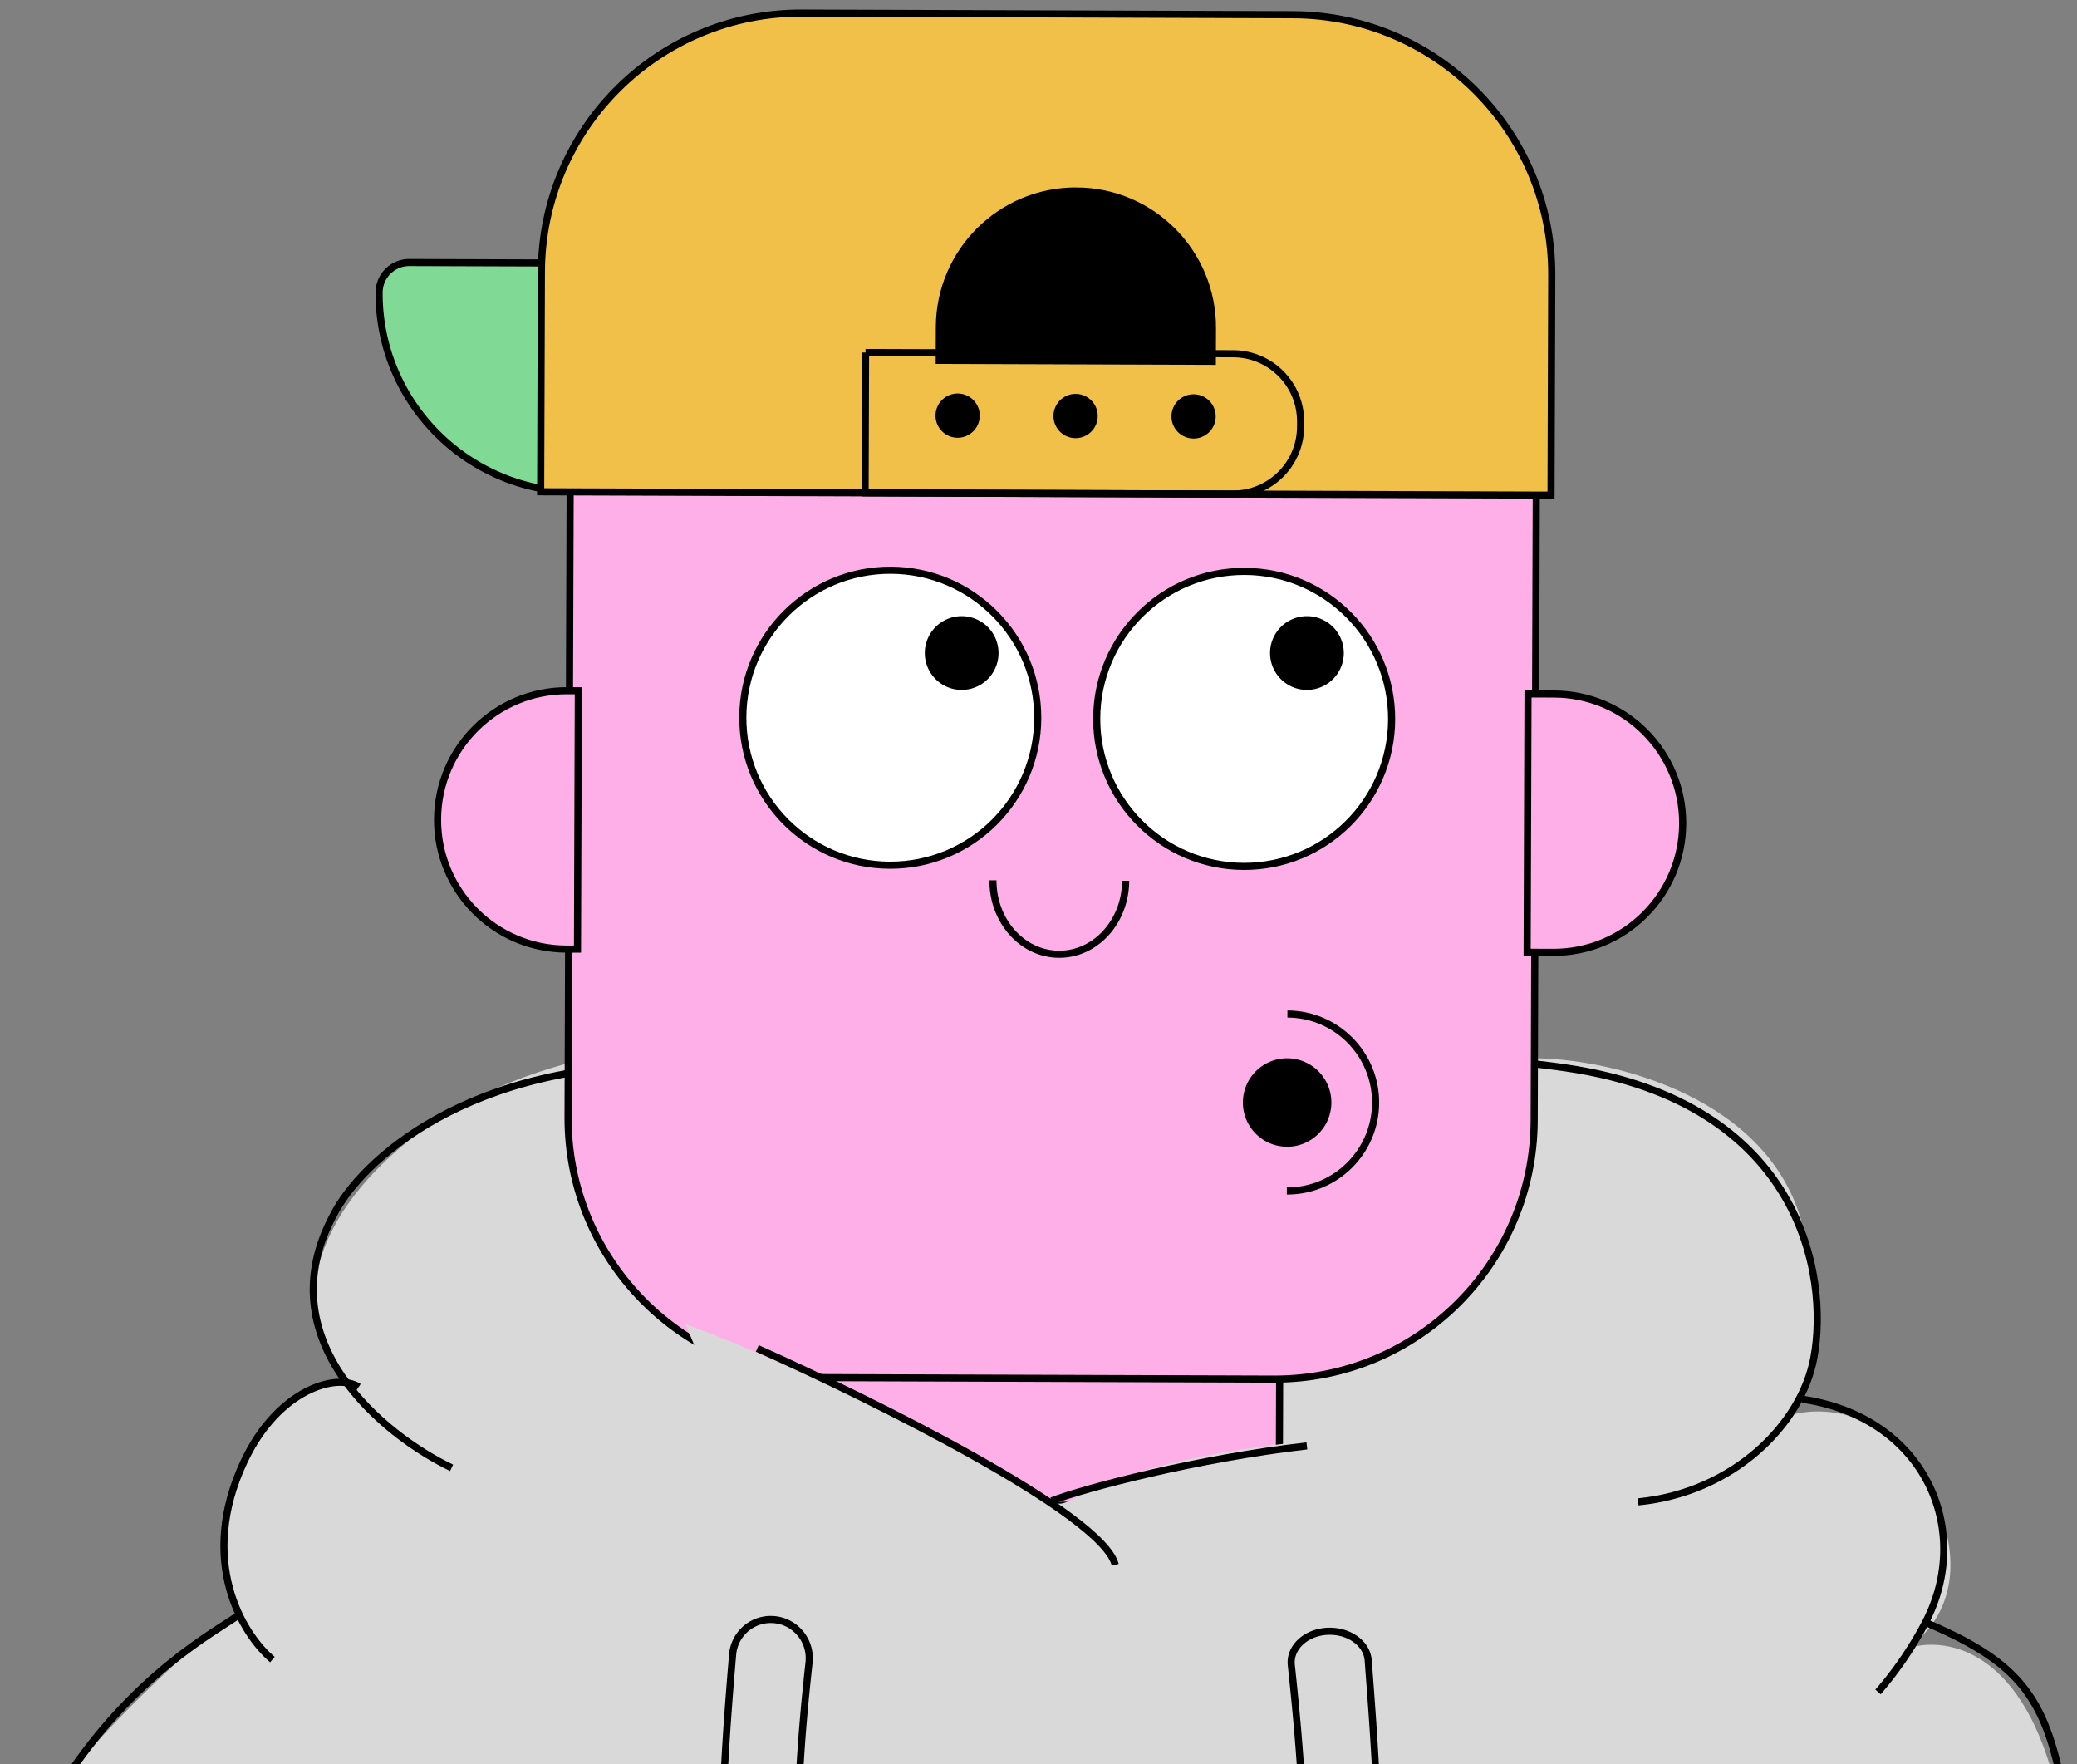 <svg xmlns="http://www.w3.org/2000/svg" fill="none" viewBox="0 0 292 248"><rect x="0" y="0" width="292" height="248" fill="#808080" stroke="none"/><g clip-path="url(#a)"><path fill="#D9D9D9" d="M3.642 259.572C1.855 268.31 70.3 284.663 81.503 284.7c0 0 19.029 5.665 70.567 5.837 51.538.171 80.698-9.815 80.698-9.815 29.156-7.746 60.898-13.813 55.599-31.94-5.298-18.126-16.126-18.777-20.877-16.837 3.914-1.943 10.245-9.02 4.259-21.783-5.986-12.763-16.425-12.63-20.896-10.968 2.796-1.388 7.23-8.695 2.601-26.82-4.629-18.124-26.437-23.283-36.763-23.596l-107.17-2.033c-10.881-1.154-36.842.212-53.638 14.912-16.795 14.699-12.135 28.534-6.569 33.303-3.068-.569-8.277-.321-13.663 7.709-5.385 8.031-3.972 19.549-2.593 24.305-4.474 2.5-27.629 23.86-29.416 32.598z"/><path stroke="#000" d="M38.296 233.284c-4.338-3.668-10.478-14.013-3.986-27.838 4.82-10.264 13.136-12.459 16.12-10.482"/><path stroke="#000" d="M3.148 260.911c.604-12.08-7.851 10.686 5.758-10.342 9.87-15.249 21.507-21.282 24.617-23.519m29.966-20.719c-9.519-4.548-26.157-18.038-16.565-35.617 3.732-7.326 18.824-21.783 49.328-21.004 30.504.779 53.466 7.798 61.135 11.211 7.168-5.621 29.764-15.65 62.797-10.799 33.032 4.852 36.976 29.194 34.819 40.759-1.751 9.389-11.344 18.929-24.695 20.239"/><path stroke="#000" d="M264.026 237.836c2.211-2.528 4.668-5.942 6.67-9.774m0 0c6.707-12.838.096-28.803-17.321-31.379m17.321 31.379c15.128 6.395 17.813 11.978 20.41 30.446m-188.331 29.624c-1.912-22.268-1.546-34.708.224-55.566a5.376 5.376 0 0 1 5.377-4.917c3.229.011 5.719 2.844 5.365 6.054-2.244 20.34-2.154 33.432.501 55.316m78.166-.589c2.089-22.566 1.587-33.556-.058-55.048-.175-2.286-2.532-4.07-5.379-4.079-3.196-.011-5.702 2.199-5.429 4.76 2.247 21.081 2.517 33.138-.341 55.45"/><path fill="#80D994" stroke="#000" d="M53.298 41.124A4.239 4.239 0 0 1 57.55 36.9l30.004.1-.107 32.17-6.312-.021c-15.426-.052-27.89-12.599-27.838-28.025z"/><path fill="#FEAFE8" stroke="#000" d="M179.995 165.644l-63.983-.213-.153 46.057 63.982.213.154-46.057z"/><path fill="#FEAFE8" stroke="#000" d="M80.252 40.306c.067-20.159 16.463-36.446 36.621-36.379l62.825.209c20.159.068 36.446 16.464 36.379 36.622l-.389 116.726c-.067 20.158-16.463 36.445-36.621 36.378l-62.826-.209c-20.158-.067-36.445-16.463-36.378-36.621l.389-116.726z"/><path fill="#F1C049" stroke="#000" d="M76.114 38.22c.067-20.159 16.463-36.446 36.621-36.379l69.045.23c20.158.067 36.445 16.463 36.378 36.622l-.103 30.912-142.044-.473.103-30.912z"/><path fill="#FEAFE8" stroke="#000" d="M61.516 115.193c.033-10.029 8.19-18.131 18.218-18.098l1.573.005-.12 36.316-1.574-.005c-10.028-.033-18.13-8.19-18.097-18.218zm175.046.582c.033-10.028-8.069-18.185-18.098-18.218l-3.646-.012-.121 36.316 3.646.012c10.029.033 18.185-8.069 18.219-18.098z"/><path fill="#000" stroke="#000" d="M151.323 26.846c-10.601-.035-19.223 8.53-19.258 19.131l-.016 4.683 38.389.127.016-4.682c.035-10.601-8.53-19.223-19.131-19.259z"/><path fill="#000" d="M134.623 61.536a3.11 3.11 0 1 0 .02-6.22 3.11 3.11 0 0 0-.02 6.22zm16.583.055a3.11 3.11 0 1 0 .02-6.22 3.11 3.11 0 0 0-.02 6.22zm16.587.055a3.11 3.11 0 1 0 .02-6.22 3.11 3.11 0 0 0-.02 6.22z"/><path stroke="#000" d="M158.253 123.807c-.019 5.725-4.211 10.352-9.364 10.335-5.152-.017-9.313-4.672-9.294-10.397m-17.91-74.191l51.693.172c5.247.018 9.486 4.285 9.468 9.532l-.002.731c-.018 5.247-4.285 9.486-9.532 9.468l-51.693-.172.066-19.731z"/><path fill="#fff" stroke="#000" d="M125.093 121.624c11.449.038 20.762-9.213 20.8-20.662.038-11.45-9.213-20.762-20.662-20.8-11.45-.038-20.762 9.212-20.8 20.662-.038 11.449 9.212 20.762 20.662 20.8zm49.753.165c11.449.038 20.762-9.213 20.8-20.662.038-11.45-9.213-20.762-20.662-20.8-11.449-.038-20.762 9.213-20.8 20.662-.038 11.449 9.213 20.762 20.662 20.8z"/><path fill="#000" d="M183.721 96.983a5.183 5.183 0 1 0 .033-10.367 5.183 5.183 0 0 0-.033 10.367zm-48.538 0a5.183 5.183 0 1 0 .033-10.367 5.183 5.183 0 0 0-.033 10.367z"/><path stroke="#000" d="M180.913 167.418c6.87.023 12.458-5.528 12.48-12.397.023-6.87-5.527-12.458-12.397-12.48"/><path fill="#000" d="M180.934 161.2a6.218 6.218 0 0 0 6.24-6.198 6.218 6.218 0 0 0-6.198-6.24 6.218 6.218 0 0 0-6.24 6.198 6.218 6.218 0 0 0 6.198 6.24z"/><path fill="#D9D9D9" d="M147.852 210.974c-8.942-6.304-38.773-20.296-51.456-24.82l13.337 32.536 47 16.962 24.679-8.881c14.596-9.288 36.391-27.216 6.804-24.626-36.984 3.238-37.17 11.08-40.364 8.829z"/><path stroke="#000" d="M106.468 189.549c16.036 7.149 48.549 23.242 50.317 30.418m-8.933-8.993c4.861-1.851 20.635-5.981 35.879-7.723"/></g><defs><clipPath id="a"><path fill="#fff" d="M0 248V0h292v248z"/></clipPath></defs></svg>